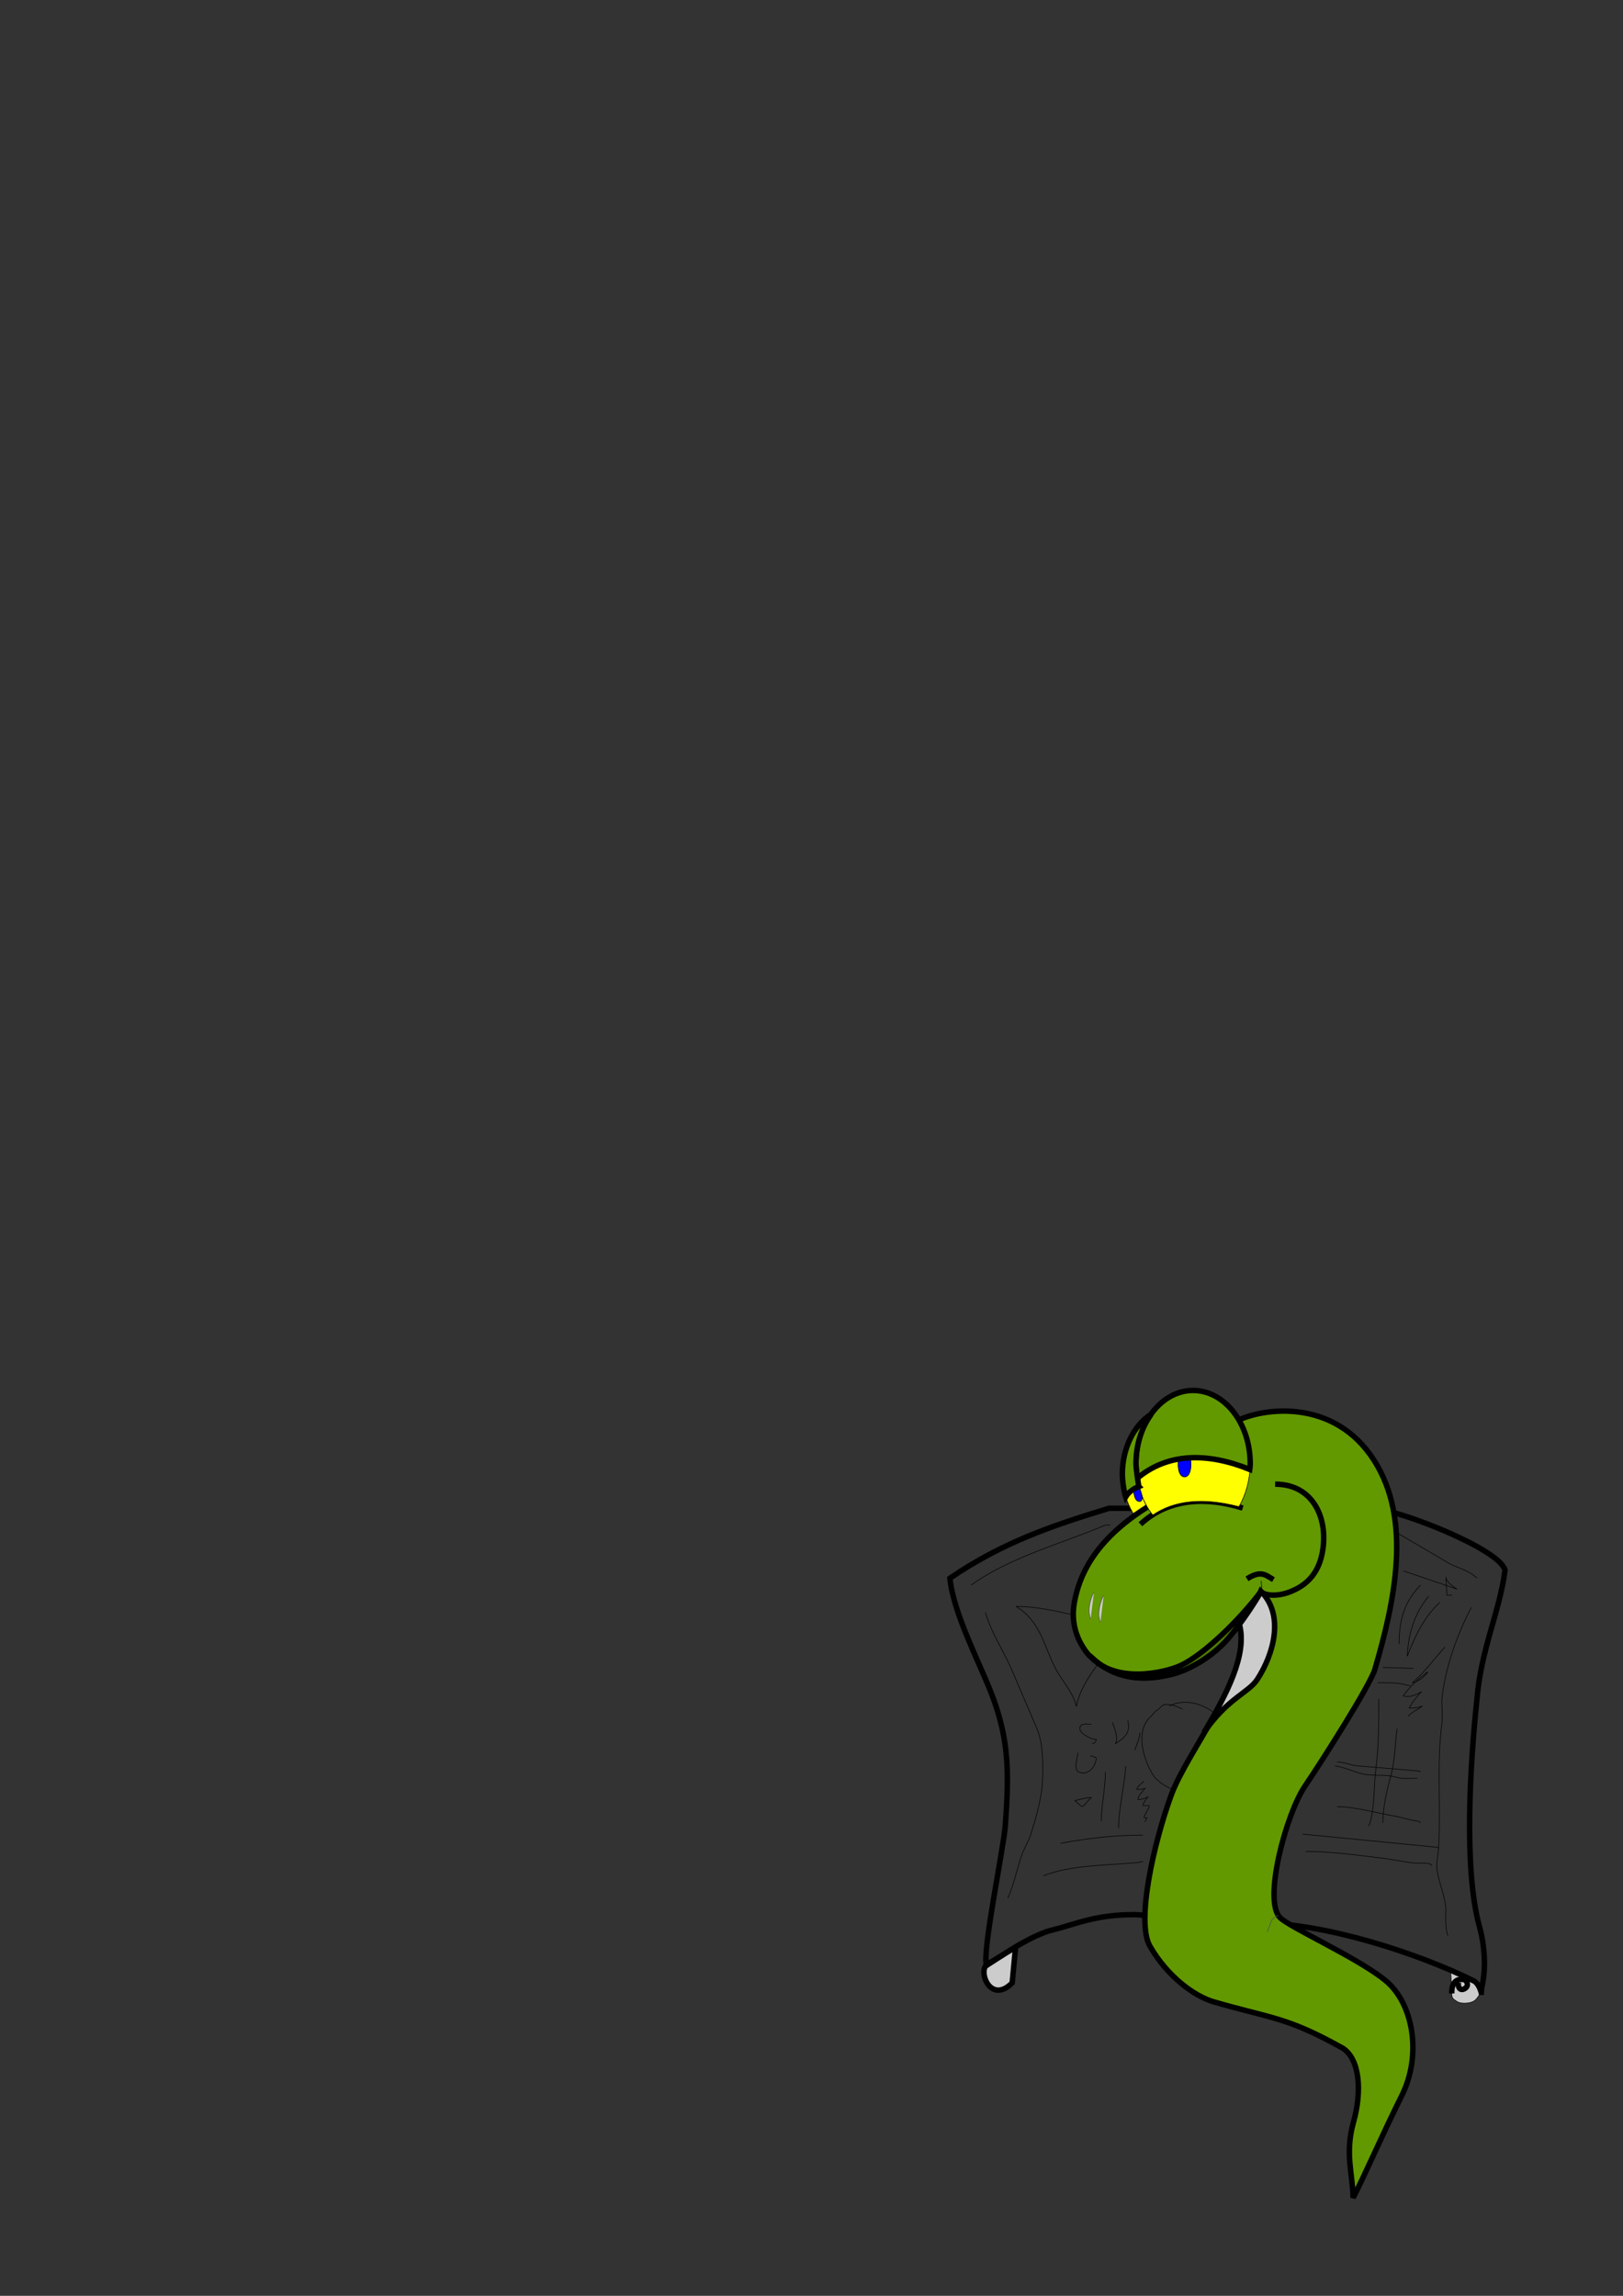 <?xml version="1.0" encoding="UTF-8" standalone="no"?>
<!-- Created with sK1/UniConvertor (http://sk1project.org/) -->

<svg
   xmlns:dc="http://purl.org/dc/elements/1.1/"
   xmlns:cc="http://creativecommons.org/ns#"
   xmlns:rdf="http://www.w3.org/1999/02/22-rdf-syntax-ns#"
   xmlns:svg="http://www.w3.org/2000/svg"
   xmlns="http://www.w3.org/2000/svg"
   xmlns:sodipodi="http://sodipodi.sourceforge.net/DTD/sodipodi-0.dtd"
   xmlns:inkscape="http://www.inkscape.org/namespaces/inkscape"
   width="595.276pt"
   height="841.89pt"
   viewBox="0 0 595.276 841.89"
   fill-rule="evenodd"
   id="svg3233"
   version="1.1"
   inkscape:version="0.48.3.1 r9886"
   sodipodi:docname="archisnake.cdr">
  <rect x="0" y="0" width="595.276" height="841.89" fill="#333333" stroke="none"/>
  <sodipodi:namedview
     pagecolor="#ffffff"
     bordercolor="#666666"
     borderopacity="1"
     objecttolerance="10"
     gridtolerance="10"
     guidetolerance="10"
     inkscape:pageopacity="0"
     inkscape:pageshadow="2"
     inkscape:window-width="1920"
     inkscape:window-height="1156"
     id="namedview3365"
     showgrid="false"
     inkscape:zoom="2.5147774"
     inkscape:cx="562.75998"
     inkscape:cy="229.95379"
     inkscape:window-x="1915"
     inkscape:window-y="-10"
     inkscape:window-maximized="1"
     inkscape:current-layer="svg3233" />
  <defs
     id="defs3235">
    <marker
       id="ArrowEnd"
       viewBox="0 0 10 10"
       refX="0"
       refY="5"
       markerUnits="strokeWidth"
       markerWidth="4"
       markerHeight="3"
       orient="auto">
      <path
         d="M 0 0 L 10 5 L 0 10 z"
         id="path3238" />
    </marker>
    <marker
       id="ArrowStart"
       viewBox="0 0 10 10"
       refX="10"
       refY="5"
       markerUnits="strokeWidth"
       markerWidth="4"
       markerHeight="3"
       orient="auto">
      <path
         d="M 10 0 L 0 5 L 10 10 z"
         id="path3241" />
    </marker>
  </defs>
  <path
     style="fill:#cccccc;stroke:#000000;stroke-width:0.216"
     d="m 532.444,731.021 c 0.038,1.731 0.519,2.064 2.049,3.002 1.53,0.939 4.877,0.655 6.255,-0.313 1.378,-0.968 2.189,-3.127 2.502,-3.127 -0.325,-1.737 -1.159,-3.092 -2.502,-4.066 -2.712,-1.356 -5.67,-2.727 -8.707,-4.04 0.268,2.796 0.236,7.313 0.403,8.544 z"
     id="path3261"
     inkscape:connector-curvature="0" />
  <path
     style="fill:#cccccc;stroke:#000000;stroke-width:2"
     d="m 372.491,714.007 -1.251,13.136 c -8.069,8.069 -12.77,-4.628 -9.07,-6.881 l 10.321,-6.255 z"
     id="path3263"
     inkscape:connector-curvature="0" />
  <path
     style="fill:none;stroke:#000000;stroke-width:2"
     d="m 543.25,730.583 c 0,-0.313 0.313,-1.877 0.313,-2.189 1.563,-6.881 0.938,-15.012 -0.938,-21.893 -5.852,-21.21 -3.403,-59.779 -0.939,-83.19 1.455,-18.492 8.449,-32.564 10.321,-47.537 -2.104,-7.791 -38.243,-21.819 -47.808,-22.535 l -97.444,-0.143 c -21.24,6.497 -38.991,12.485 -58.346,25.649 1.194,12.517 10.547,30.386 15.012,41.751 6.852,17.438 6.679,29.928 5.317,48.789 -0.603,8.341 -8.69,47.085 -6.88,51.446 l 7.505,-4.847 c 4.404,-2.844 11.372,-6.876 16.576,-8.131 8.47,-2.044 15.971,-5.797 30.649,-5.63 l 45.974,3.127 c 23.387,0 57.765,11.057 78.186,21.267 1.088,0.719 1.922,2.074 2.502,4.066 z"
     id="path3265"
     inkscape:connector-curvature="0" />
  <path
     style="fill:#ffff00;stroke:#000000;stroke-width:0.216"
     d="m 420.819,552.676 c -2.618,-4.47 -4.172,-10.014 -4.172,-16.006 0,-6.915 2.068,-13.232 5.56,-18.038 -6.192,3.844 -10.554,12.097 -10.554,21.61 0,5.914 1.686,11.34 4.474,15.535 l 4.692,-3.101 z"
     id="path3351"
     inkscape:connector-curvature="0" />
  <path
     style="fill:none;stroke:#000000;stroke-width:0.216"
     d="m 534.917,728.724 0,-1.813 -0.191,-0.859"
     id="path3267"
     inkscape:connector-curvature="0" />
  <path
     style="fill:#cccccc;stroke:#000000;stroke-width:2"
     d="m 534.912,726.994 c -0.313,2.19 0.938,3.215 2.502,2.121 1.564,-1.095 0.445,-2.938 -0.313,-3.128 -0.758,-0.189 -4.751,-0.976 -4.649,5.042"
     id="path3269"
     inkscape:connector-curvature="0" />
  <path
     style="fill:none;stroke:#000000;stroke-width:0.216"
     d="m 538.257,727.865 -0.954,-2.958"
     id="path3271"
     inkscape:connector-curvature="0" />
  <path
     style="fill:none;stroke:#000000;stroke-width:0.216"
     d="m 356.214,581.248 c 14.539,-10.438 33.552,-15.284 49.209,-21.995 l 1.864,0"
     id="path3273"
     inkscape:connector-curvature="0" />
  <path
     style="fill:none;stroke:#000000;stroke-width:0.216"
     d="m 507.571,559.253 23.487,13.794 c 2.982,1.864 7.456,2.609 10.066,5.219 l 0.745,0.373"
     id="path3275"
     inkscape:connector-curvature="0" />
  <path
     style="fill:none;stroke:#000000;stroke-width:0.216"
     d="m 539.632,589.45 c -5.219,10.066 -9.693,22.368 -10.811,33.925 0,2.61 0.373,6.338 0,8.947 -1.864,14.167 -0.373,29.452 -1.118,43.991 0,2.61 -0.746,5.592 -0.746,8.202 0.373,5.219 2.982,10.065 3.355,15.285 0,3.355 -0.373,7.083 0.746,10.065"
     id="path3277"
     inkscape:connector-curvature="0" />
  <path
     style="fill:none;stroke:#000000;stroke-width:0.216"
     d="m 361.433,591.314 c 1.864,6.71 5.965,13.048 8.947,19.386 l 10.066,23.486 c 2.236,5.592 2.236,13.794 1.864,19.759 -0.373,5.965 -2.61,13.794 -4.474,19.386 -0.746,2.236 -2.237,4.473 -2.982,6.71 -1.864,5.219 -2.983,11.184 -5.22,16.031"
     id="path3279"
     inkscape:connector-curvature="0" />
  <path
     style="fill:none;stroke:#000000;stroke-width:0.216"
     d="m 382.682,687.87 c 10.439,-4.101 23.114,-3.728 34.298,-4.847 0.746,0 1.492,-0.372 2.237,-0.372"
     id="path3281"
     inkscape:connector-curvature="0" />
  <path
     style="fill:none;stroke:#000000;stroke-width:0.216"
     d="m 389.02,675.94 c 10.066,-1.864 19.759,-2.982 30.197,-2.982"
     id="path3283"
     inkscape:connector-curvature="0" />
  <path
     style="fill:none;stroke:#000000;stroke-width:0.216"
     d="m 412.879,647.607 c -0.372,7.083 -2.609,15.658 -2.609,22.741"
     id="path3285"
     inkscape:connector-curvature="0" />
  <path
     style="fill:none;stroke:#000000;stroke-width:0.216"
     d="m 405.423,649.844 c 0,5.965 -1.491,12.302 -1.491,17.895"
     id="path3287"
     inkscape:connector-curvature="0" />
  <path
     style="fill:none;stroke:#000000;stroke-width:0.216"
     d="m 400.204,659.164 c -1.864,0 -4.101,0.746 -5.965,1.118 3.728,3.356 2.237,2.61 5.965,-1.118 z"
     id="path3289"
     inkscape:connector-curvature="0" />
  <path
     style="fill:none;stroke:#000000;stroke-width:0.216"
     d="m 395.358,642.761 c 0,1.491 -1.864,5.965 0.373,7.083 3.355,1.491 6.337,-2.237 6.337,-5.219 -0.745,-0.373 -1.491,-0.746 -2.237,-0.746"
     id="path3291"
     inkscape:connector-curvature="0" />
  <path
     style="fill:none;stroke:#000000;stroke-width:0.216"
     d="m 400.204,632.322 c -1.118,0 -4.473,-0.745 -4.101,1.864 0.373,1.864 4.474,3.728 5.965,3.728 0,0.746 -0.745,1.492 -1.491,1.492"
     id="path3293"
     inkscape:connector-curvature="0" />
  <path
     style="fill:none;stroke:#000000;stroke-width:0.216"
     d="m 413.625,630.831 c 0.746,3.355 0.373,5.592 -4.474,8.575 1.119,-2.61 -0.372,-5.22 -1.118,-7.829"
     id="path3295"
     inkscape:connector-curvature="0" />
  <path
     style="fill:none;stroke:#000000;stroke-width:0.216"
     d="m 418.099,635.305 c 0,1.864 -1.119,4.473 -1.864,6.337"
     id="path3297"
     inkscape:connector-curvature="0" />
  <path
     style="fill:none;stroke:#000000;stroke-width:0.216"
     d="m 372.617,589.077 c 14.166,0 28.333,6.338 42.872,6.338 -1.118,2.237 -4.474,4.846 -5.965,6.71 -5.592,6.338 -12.675,14.54 -14.539,22.741 0,0.746 -0.373,1.119 -0.373,0.373 -1.118,-4.846 -5.219,-8.947 -7.456,-13.421 -4.101,-7.456 -5.219,-17.149 -14.539,-22.741 z"
     id="path3299"
     inkscape:connector-curvature="0" />
  <path
     style="fill:none;stroke:#000000;stroke-width:0.216"
     d="m 433.756,626.73 c -1.491,-0.745 -4.846,-2.237 -7.083,-1.491 -0.745,0.373 -1.491,1.491 -2.237,1.864 -0.745,0.373 -1.491,1.491 -2.236,2.237 -5.965,5.219 -2.983,15.658 0.745,21.622 2.61,4.101 12.675,8.948 17.149,4.847 1.491,-1.119 2.61,-3.728 3.355,-5.219 2.61,-4.101 7.084,-9.32 6.338,-14.912 -1.118,-8.575 -13.421,-14.167 -20.877,-10.066"
     id="path3301"
     inkscape:connector-curvature="0" />
  <path
     style="fill:none;stroke:#000000;stroke-width:0.216"
     d="m 419.59,653.199 c -0.746,0.746 -2.61,1.864 -2.61,2.983 1.119,0 1.864,0 2.983,-0.373 -0.746,1.118 -2.61,2.609 -2.61,4.101 1.119,0 2.983,-0.373 3.728,-1.119 -0.373,0.746 -1.864,2.237 -1.864,3.355 l 2.237,0 c 0.373,0.746 -1.864,3.356 -1.864,4.474 l 1.118,0 c 0,0.373 -0.745,1.119 -0.745,1.491"
     id="path3303"
     inkscape:connector-curvature="0" />
  <path
     style="fill:none;stroke:#000000;stroke-width:0.216"
     d="m 520.992,581.248 c -5.965,6.338 -7.829,12.676 -7.829,21.623"
     id="path3305"
     inkscape:connector-curvature="0" />
  <path
     style="fill:none;stroke:#000000;stroke-width:0.216"
     d="m 528.075,587.586 c -6.71,6.338 -9.692,14.167 -11.929,19.759 0.373,-8.202 2.609,-15.658 7.829,-21.996"
     id="path3307"
     inkscape:connector-curvature="0" />
  <path
     style="fill:none;stroke:#000000;stroke-width:0.216"
     d="m 514.655,576.029 19.758,6.711 c -1.118,-0.746 -4.101,-2.61 -4.101,-4.474 l 0.373,6.71 1.864,0"
     id="path3309"
     inkscape:connector-curvature="0" />
  <path
     style="fill:none;stroke:#000000;stroke-width:0.216"
     d="m 529.939,603.989 c -3.728,4.101 -7.456,9.32 -11.929,13.048 2.237,-0.372 4.101,-1.864 5.592,-3.728 0.373,-0.745 -1.491,1.119 -2.237,1.492 -2.61,2.236 -4.846,4.473 -6.71,7.083 2.236,0.745 4.846,-0.373 6.71,-1.491 0.373,0 -0.746,0.372 -0.746,0.745 -1.118,1.491 -2.982,3.355 -3.728,5.219 1.864,0 2.983,0 4.847,-0.745 -1.491,1.118 -4.474,2.609 -5.219,3.728"
     id="path3311"
     inkscape:connector-curvature="0" />
  <path
     style="fill:none;stroke:#000000;stroke-width:0.216"
     d="m 507.199,611.445 11.184,0.373"
     id="path3313"
     inkscape:connector-curvature="0" />
  <path
     style="fill:none;stroke:#000000;stroke-width:0.216"
     d="m 505.335,617.037 c 2.609,0 5.964,0 8.201,0.373 0.746,0 2.983,0.746 3.728,0.746"
     id="path3315"
     inkscape:connector-curvature="0" />
  <path
     style="fill:none;stroke:#000000;stroke-width:0.216"
     d="m 505.707,623.002 c 0,8.575 0,17.522 -1.118,26.096 -0.746,6.338 -0.373,13.794 -2.237,19.759 l -0.373,0.746"
     id="path3317"
     inkscape:connector-curvature="0" />
  <path
     style="fill:none;stroke:#000000;stroke-width:0.216"
     d="m 512.418,633.814 c -0.746,5.219 -0.746,11.929 -2.237,17.148 -1.491,5.592 -2.982,11.557 -2.982,17.522"
     id="path3319"
     inkscape:connector-curvature="0" />
  <path
     style="fill:none;stroke:#000000;stroke-width:0.216"
     d="m 477.747,672.585 49.583,4.846 0.373,0.373"
     id="path3321"
     inkscape:connector-curvature="0" />
  <path
     style="fill:none;stroke:#000000;stroke-width:0.216"
     d="m 478.866,678.923 c 9.692,0 19.758,1.491 29.078,2.609 l 9.32,1.491 c 1.864,0.373 4.847,0 6.711,0.373 0.372,0 1.118,0.373 1.118,0.746"
     id="path3323"
     inkscape:connector-curvature="0" />
  <path
     style="fill:none;stroke:#000000;stroke-width:0.216"
     d="m 490.422,646.116 c 2.61,0 5.592,1.491 8.202,1.491 l 21.995,1.864 0.373,0.373"
     id="path3325"
     inkscape:connector-curvature="0" />
  <path
     style="fill:none;stroke:#000000;stroke-width:0.216"
     d="m 490.422,662.519 c 6.338,0 14.167,2.237 20.505,3.356 2.609,0.372 5.592,1.491 8.574,1.864 0.373,0 1.491,0.372 1.491,0.745"
     id="path3327"
     inkscape:connector-curvature="0" />
  <path
     style="fill:none;stroke:#000000;stroke-width:0.216"
     d="m 489.677,647.607 c 3.355,0.373 7.083,2.237 10.438,2.983 3.728,0.745 8.575,0 11.93,1.118 2.237,0.746 5.592,0.373 7.829,0.373"
     id="path3329"
     inkscape:connector-curvature="0" />
  <path
     style="fill:#629900;stroke:#000000;stroke-width:2"
     d="m 453.849,520.955 c 9.601,-4.692 35.485,-8.334 50.117,14.543 14.086,22.024 7.528,51.912 0.313,76.623 -1.699,5.819 -19.397,33.635 -25.645,42.846 -6.897,10.167 -15.435,41.889 -9.154,48.232 3.607,3.642 28.851,14.896 38.839,23.202 9.988,8.306 13.291,27.085 5.811,42.093 -7.479,15.008 -13.302,28.666 -17.842,37.472 -0.142,-8.714 -3.08,-16.304 0.122,-27.688 3.201,-11.384 2.362,-23.1 -3.887,-27.179 -20.658,-11.523 -25.669,-10.742 -47.439,-17.035 -6.72,-1.943 -16.749,-8.976 -23.312,-20.388 -5.139,-8.936 1.375,-37.742 7.761,-55.269 6.139,-16.849 30.014,-44.643 25.101,-62.854 3.875,-4.75 -2.463,3.246 -3.947,5.014 -5.249,6.255 -13.583,11.533 -20.712,13.336 -7.128,1.802 -20.176,3.631 -30.805,-7.176 -3.871,-4.666 -6.612,-11.204 -5.081,-19.322 1.716,-9.102 6.758,-22.079 26.399,-34.566 l 33.361,-31.884 z"
     id="path3331"
     inkscape:connector-curvature="0" />
  <path
     style="fill:#cccccc;stroke:#000000;stroke-width:2"
     d="m 441.608,635.293 c 8.46,-12.428 16.336,-14.551 19.512,-19.419 6.161,-9.445 10.008,-23.769 1.298,-32.396 -0.673,1.603 -3.961,6.908 -7.847,12.155 3.011,11.074 -4.657,25.696 -12.963,39.66 z"
     id="path3333"
     inkscape:connector-curvature="0" />
  <path
     style="fill:none;stroke:#000000;stroke-width:2"
     d="m 467.688,544.255 c 14.43,0 19.774,13.348 17.201,25.645 -1.86,8.888 -7.546,12.276 -12.191,13.997 -4.645,1.721 -9.47,1.166 -10.327,-0.549"
     id="path3335"
     inkscape:connector-curvature="0" />
  <path
     style="fill:none;stroke:#000000;stroke-width:2"
     d="m 457.367,578.97 c 5.219,-3.301 6.872,-1.355 9.695,0.312"
     id="path3337"
     inkscape:connector-curvature="0" />
  <path
     style="fill:none;stroke:#000000;stroke-width:0.216"
     d="m 462.424,583.726 c 0.765,-1.009 0.13,-2.503 0.13,-4.06"
     id="path3339"
     inkscape:connector-curvature="0" />
  <path
     style="fill:none;stroke:#000000;stroke-width:2"
     d="m 418.274,558.954 c 10.611,-9.799 24.607,-9.98 37.529,-5.942"
     id="path3341"
     inkscape:connector-curvature="0" />
  <path
     style="fill:#cccccc;stroke:#4c4c4c;stroke-width:0.216"
     d="m 404.826,584.912 c -0.783,1.409 -2.706,6.171 -1.251,10.008"
     id="path3343"
     inkscape:connector-curvature="0" />
  <path
     style="fill:#cccccc;stroke:#4c4c4c;stroke-width:0.216"
     d="m 401.253,583.721 c -0.783,1.409 -2.706,6.171 -1.251,10.008"
     id="path3345"
     inkscape:connector-curvature="0" />
  <path
     style="fill:#4f7900;stroke:#000000;stroke-width:2"
     d="m 462.445,583.667 c -0.941,1.906 -6.465,10.68 -11.758,16.9 -5.292,6.219 -13.583,11.533 -20.712,13.336 -7.128,1.802 -19.569,3.834 -30.225,-6.738 9.365,10.6 27.699,6.162 33.247,3.593 8.576,-3.972 21.732,-16.879 29.448,-27.091 z"
     id="path3347"
     inkscape:connector-curvature="0" />
  <path
     style="fill:#ffff00;stroke:#000000;stroke-width:0.216"
     d="m 454.428,552.511 c 2.527,-4.424 4.116,-9.964 4.116,-15.841 0,-14.751 -9.411,-26.782 -20.948,-26.782 -11.538,0 -20.949,12.031 -20.949,26.782 0,7.375 2.353,14.07 6.148,18.922 7.741,-5.293 18.104,-6.595 31.633,-3.081 z"
     id="path3349"
     inkscape:connector-curvature="0" />
  <path
     style="fill:#0000ff;stroke:#000000;stroke-width:0.216"
     d="m 436.553,534.62 c 0.571,1.855 0.453,6.977 -2.069,6.977 -2.441,0 -2.666,-4.65 -2.181,-6.482 1.467,-0.38 2.933,-0.536 4.25,-0.495 z"
     id="path3355"
     inkscape:connector-curvature="0" />
  <path
     style="fill:#629900;stroke:#000000;stroke-width:2"
     d="m 458.401,538.859 c -15.613,-6.292 -30.058,-6.149 -41.324,3.27 -0.282,-1.814 -0.43,-3.616 -0.43,-5.459 0,-14.751 9.411,-26.782 20.949,-26.782 11.537,0 20.948,12.031 20.948,26.782 0,0.734 -0.025,1.464 -0.143,2.189 z"
     id="path3353"
     inkscape:connector-curvature="0" />
  <path
     style="fill:#0000ff;stroke:#000000;stroke-width:0.216"
     d="m 417.725,545.067 c 0.367,0.471 1.138,3.254 1.329,3.965 -0.328,1.336 -0.351,1.557 -1.183,1.557 -1.808,0 -2.182,-3.325 -2.024,-4.701 0.699,-0.641 1.144,-0.886 1.878,-0.821 z"
     id="path3357"
     inkscape:connector-curvature="0" />
  <path
     style="fill:#629900;stroke:#000000;stroke-width:2"
     d="m 417.677,545.12 c -2.534,1.044 -3.998,2.443 -4.801,3.821 -0.64,-1.898 -1.251,-6.061 -1.223,-8.699 0.096,-9.207 4.216,-17.62 10.554,-21.61 -3.492,4.806 -5.56,11.123 -5.56,18.038 0,2.059 0.732,6.531 1.03,8.45 z"
     id="path3359"
     inkscape:connector-curvature="0" />
  <path
     style="fill:none;stroke:#4c4c4c;stroke-width:0.216"
     d="m 464.873,708.422 c 0.243,-0.941 0.698,-2.096 1.044,-2.875 0.49,-1.101 0.061,-1.785 2.949,-3.187"
     id="path3361"
     inkscape:connector-curvature="0" />
  <g
     id="g3363" />
</svg>
